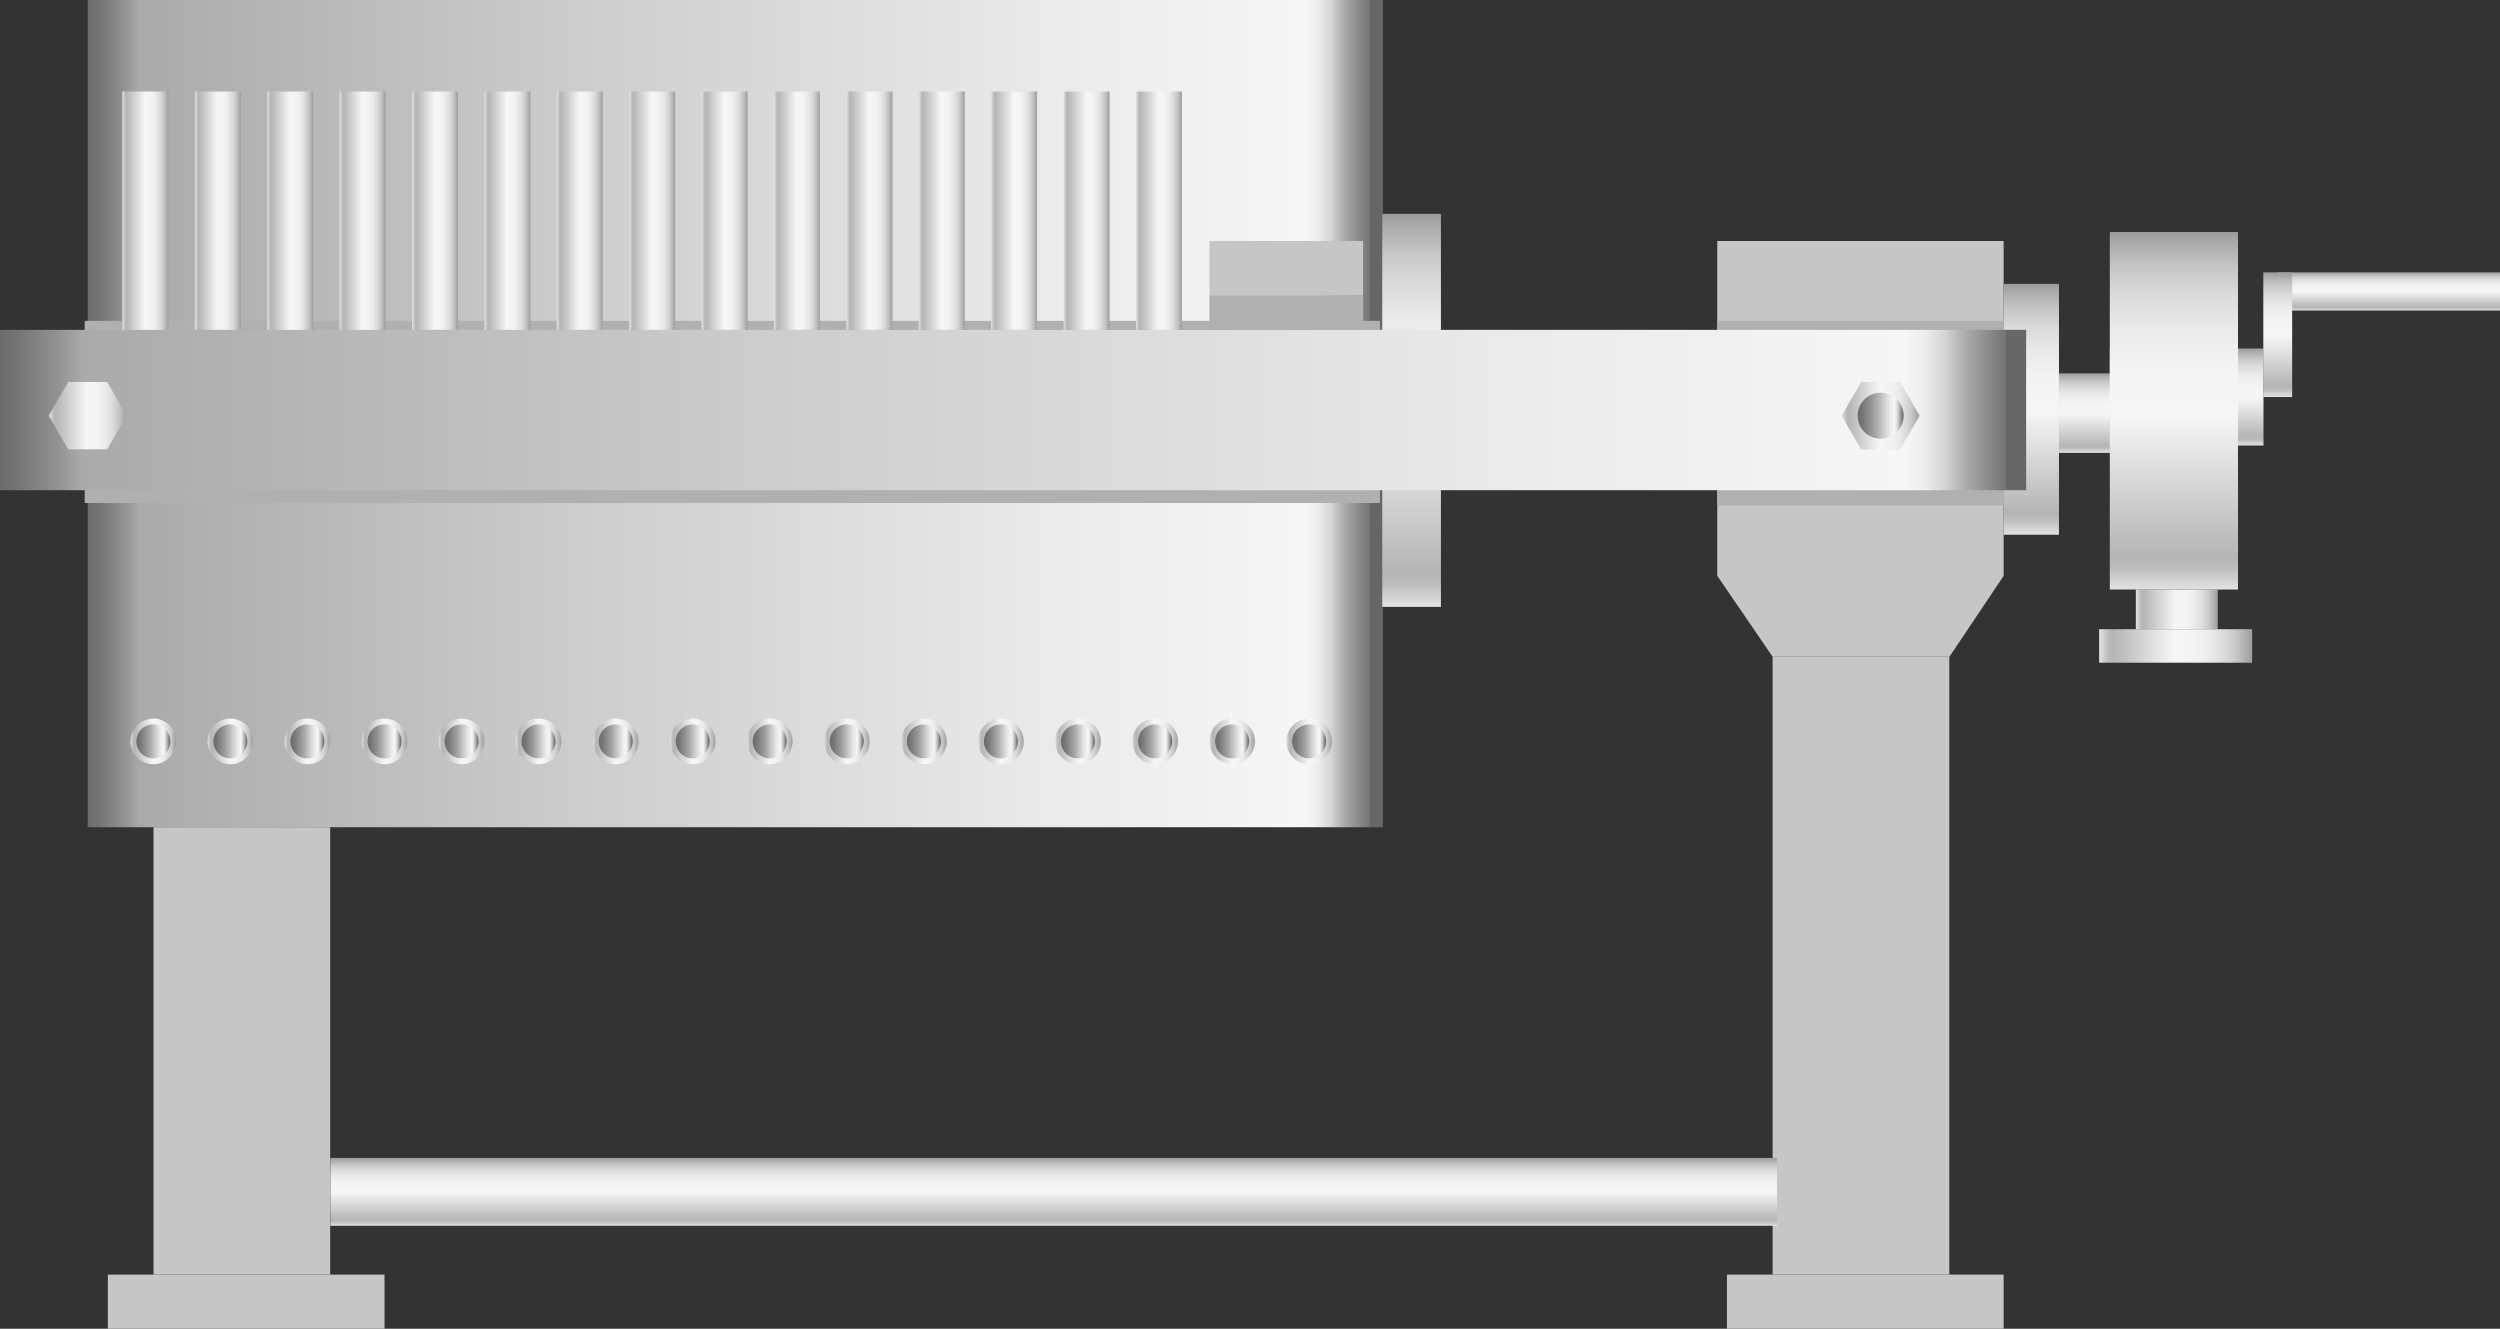 <svg xmlns="http://www.w3.org/2000/svg" xmlns:xlink="http://www.w3.org/1999/xlink" viewBox="0 0 149.99 79.72"><rect x="0" y="0" width="149.99" height="79.72" fill="#333333" stroke="none"/><defs><style>.cls-1{fill:url(#未命名的渐变_74);}.cls-2{fill:#b0b0b0;}.cls-3{fill:#c6c6c6;}.cls-4{fill:url(#未命名的渐变_105);}.cls-5{fill:url(#未命名的渐变_105-2);}.cls-6{fill:url(#未命名的渐变_105-3);}.cls-7{fill:url(#未命名的渐变_105-4);}.cls-8{fill:url(#未命名的渐变_105-5);}.cls-9{fill:url(#未命名的渐变_105-6);}.cls-10{fill:url(#未命名的渐变_105-7);}.cls-11{fill:url(#未命名的渐变_105-8);}.cls-12{fill:url(#未命名的渐变_105-9);}.cls-13{fill:url(#未命名的渐变_74-2);}.cls-14{fill:url(#未命名的渐变_105-10);}.cls-15{fill:url(#未命名的渐变_105-11);}.cls-16{fill:url(#未命名的渐变_67);}.cls-17{fill:url(#未命名的渐变_105-12);}.cls-18{fill:url(#未命名的渐变_67-2);}.cls-19{fill:url(#未命名的渐变_105-13);}.cls-20{fill:url(#未命名的渐变_67-3);}.cls-21{fill:url(#未命名的渐变_105-14);}.cls-22{fill:url(#未命名的渐变_67-4);}.cls-23{fill:url(#未命名的渐变_105-15);}.cls-24{fill:url(#未命名的渐变_67-5);}.cls-25{fill:url(#未命名的渐变_105-16);}.cls-26{fill:url(#未命名的渐变_67-6);}.cls-27{fill:url(#未命名的渐变_105-17);}.cls-28{fill:url(#未命名的渐变_67-7);}.cls-29{fill:url(#未命名的渐变_105-18);}.cls-30{fill:url(#未命名的渐变_67-8);}.cls-31{fill:url(#未命名的渐变_105-19);}.cls-32{fill:url(#未命名的渐变_67-9);}.cls-33{fill:url(#未命名的渐变_105-20);}.cls-34{fill:url(#未命名的渐变_67-10);}.cls-35{fill:url(#未命名的渐变_105-21);}.cls-36{fill:url(#未命名的渐变_67-11);}.cls-37{fill:url(#未命名的渐变_105-22);}.cls-38{fill:url(#未命名的渐变_67-12);}.cls-39{fill:url(#未命名的渐变_105-23);}.cls-40{fill:url(#未命名的渐变_67-13);}.cls-41{fill:url(#未命名的渐变_105-24);}.cls-42{fill:url(#未命名的渐变_67-14);}.cls-43{fill:url(#未命名的渐变_105-25);}.cls-44{fill:url(#未命名的渐变_67-15);}.cls-45{fill:url(#未命名的渐变_105-26);}.cls-46{fill:url(#未命名的渐变_67-16);}.cls-47{fill:url(#未命名的渐变_105-27);}.cls-48{fill:url(#未命名的渐变_67-17);}.cls-49{fill:url(#未命名的渐变_105-28);}.cls-50{fill:url(#未命名的渐变_105-29);}.cls-51{fill:url(#未命名的渐变_105-30);}.cls-52{fill:url(#未命名的渐变_105-31);}.cls-53{fill:url(#未命名的渐变_105-32);}.cls-54{fill:url(#未命名的渐变_105-33);}.cls-55{fill:url(#未命名的渐变_105-34);}.cls-56{fill:url(#未命名的渐变_105-35);}.cls-57{fill:url(#未命名的渐变_105-36);}.cls-58{fill:url(#未命名的渐变_105-37);}.cls-59{fill:url(#未命名的渐变_105-38);}.cls-60{fill:url(#未命名的渐变_105-39);}.cls-61{fill:url(#未命名的渐变_105-40);}.cls-62{fill:url(#未命名的渐变_105-41);}.cls-63{fill:url(#未命名的渐变_105-42);}.cls-64{fill:url(#未命名的渐变_105-43);}</style><linearGradient id="未命名的渐变_74" x1="5.26" y1="24.82" x2="82.97" y2="24.82" gradientUnits="userSpaceOnUse"><stop offset="0" stop-color="#6b6b6b"/><stop offset="0.01" stop-color="#767676"/><stop offset="0.03" stop-color="#959595"/><stop offset="0.04" stop-color="#aaa"/><stop offset="0.37" stop-color="#ccc"/><stop offset="0.74" stop-color="#eaeaea"/><stop offset="0.94" stop-color="#f6f6f6"/><stop offset="0.95" stop-color="#ededed"/><stop offset="0.96" stop-color="#d4d4d4"/><stop offset="0.97" stop-color="#ababab"/><stop offset="0.99" stop-color="#737373"/><stop offset="0.99" stop-color="#666"/></linearGradient><linearGradient id="未命名的渐变_105" x1="128.14" y1="27.17" x2="128.14" y2="22.4" gradientUnits="userSpaceOnUse"><stop offset="0" stop-color="#e2e2e2"/><stop offset="0.03" stop-color="#d0d0d0"/><stop offset="0.06" stop-color="#bcbcbc"/><stop offset="0.09" stop-color="#b5b5b5"/><stop offset="0.49" stop-color="#f6f6f6"/><stop offset="0.63" stop-color="#f3f3f3"/><stop offset="0.73" stop-color="#eaeaea"/><stop offset="0.82" stop-color="#dbdbdb"/><stop offset="0.9" stop-color="#c6c6c6"/><stop offset="0.97" stop-color="#aaa"/><stop offset="1" stop-color="#9b9b9b"/></linearGradient><linearGradient id="未命名的渐变_105-2" x1="128.14" y1="36.56" x2="133.06" y2="36.56" xlink:href="#未命名的渐变_105"/><linearGradient id="未命名的渐变_105-3" x1="125.94" y1="38.76" x2="135.12" y2="38.76" xlink:href="#未命名的渐变_105"/><linearGradient id="未命名的渐变_105-4" x1="131.19" y1="26.73" x2="131.19" y2="20.91" xlink:href="#未命名的渐变_105"/><linearGradient id="未命名的渐变_105-5" x1="310.06" y1="929.34" x2="312.35" y2="929.34" gradientTransform="translate(-167.88 -911.86)" xlink:href="#未命名的渐变_105"/><linearGradient id="未命名的渐变_105-6" x1="63.21" y1="73.54" x2="63.21" y2="69.47" xlink:href="#未命名的渐变_105"/><linearGradient id="未命名的渐变_105-7" x1="84.69" y1="36.42" x2="84.69" y2="12.83" xlink:href="#未命名的渐变_105"/><linearGradient id="未命名的渐变_105-8" x1="121.87" y1="32.08" x2="121.87" y2="17.03" xlink:href="#未命名的渐变_105"/><linearGradient id="未命名的渐变_105-9" x1="130.42" y1="35.37" x2="130.42" y2="13.92" xlink:href="#未命名的渐变_105"/><linearGradient id="未命名的渐变_74-2" x1="0" y1="24.6" x2="121.56" y2="24.6" xlink:href="#未命名的渐变_74"/><linearGradient id="未命名的渐变_105-10" x1="2.92" y1="24.94" x2="7.6" y2="24.94" xlink:href="#未命名的渐变_105"/><linearGradient id="未命名的渐变_105-11" x1="7.82" y1="44.48" x2="10.57" y2="44.48" xlink:href="#未命名的渐变_105"/><linearGradient id="未命名的渐变_67" x1="8.18" y1="44.48" x2="10.21" y2="44.48" gradientUnits="userSpaceOnUse"><stop offset="0" stop-color="#6b6b6b"/><stop offset="0.11" stop-color="#767676"/><stop offset="0.3" stop-color="#959595"/><stop offset="0.41" stop-color="#aaa"/><stop offset="0.56" stop-color="#ccc"/><stop offset="0.71" stop-color="#eaeaea"/><stop offset="0.8" stop-color="#f6f6f6"/><stop offset="0.83" stop-color="#ededed"/><stop offset="0.87" stop-color="#d4d4d4"/><stop offset="0.92" stop-color="#ababab"/><stop offset="0.98" stop-color="#737373"/><stop offset="0.99" stop-color="#666"/></linearGradient><linearGradient id="未命名的渐变_105-12" x1="12.45" y1="44.48" x2="15.19" y2="44.48" xlink:href="#未命名的渐变_105"/><linearGradient id="未命名的渐变_67-2" x1="12.8" y1="44.48" x2="14.84" y2="44.48" xlink:href="#未命名的渐变_67"/><linearGradient id="未命名的渐变_105-13" x1="17.07" y1="44.48" x2="19.82" y2="44.48" xlink:href="#未命名的渐变_105"/><linearGradient id="未命名的渐变_67-3" x1="17.43" y1="44.48" x2="19.46" y2="44.48" xlink:href="#未命名的渐变_67"/><linearGradient id="未命名的渐变_105-14" x1="21.69" y1="44.48" x2="24.44" y2="44.48" xlink:href="#未命名的渐变_105"/><linearGradient id="未命名的渐变_67-4" x1="22.05" y1="44.48" x2="24.08" y2="44.48" xlink:href="#未命名的渐变_67"/><linearGradient id="未命名的渐变_105-15" x1="26.32" y1="44.48" x2="29.06" y2="44.48" xlink:href="#未命名的渐变_105"/><linearGradient id="未命名的渐变_67-5" x1="26.67" y1="44.48" x2="28.71" y2="44.48" xlink:href="#未命名的渐变_67"/><linearGradient id="未命名的渐变_105-16" x1="30.94" y1="44.48" x2="33.69" y2="44.48" xlink:href="#未命名的渐变_105"/><linearGradient id="未命名的渐变_67-6" x1="31.3" y1="44.48" x2="33.33" y2="44.48" xlink:href="#未命名的渐变_67"/><linearGradient id="未命名的渐变_105-17" x1="35.56" y1="44.48" x2="38.31" y2="44.48" xlink:href="#未命名的渐变_105"/><linearGradient id="未命名的渐变_67-7" x1="35.92" y1="44.48" x2="37.95" y2="44.48" xlink:href="#未命名的渐变_67"/><linearGradient id="未命名的渐变_105-18" x1="40.19" y1="44.48" x2="42.93" y2="44.48" xlink:href="#未命名的渐变_105"/><linearGradient id="未命名的渐变_67-8" x1="40.54" y1="44.48" x2="42.57" y2="44.48" xlink:href="#未命名的渐变_67"/><linearGradient id="未命名的渐变_105-19" x1="44.81" y1="44.48" x2="47.55" y2="44.48" xlink:href="#未命名的渐变_105"/><linearGradient id="未命名的渐变_67-9" x1="45.17" y1="44.48" x2="47.2" y2="44.48" xlink:href="#未命名的渐变_67"/><linearGradient id="未命名的渐变_105-20" x1="49.43" y1="44.48" x2="52.18" y2="44.48" xlink:href="#未命名的渐变_105"/><linearGradient id="未命名的渐变_67-10" x1="49.79" y1="44.48" x2="51.82" y2="44.48" xlink:href="#未命名的渐变_67"/><linearGradient id="未命名的渐变_105-21" x1="54.06" y1="44.48" x2="56.8" y2="44.48" xlink:href="#未命名的渐变_105"/><linearGradient id="未命名的渐变_67-11" x1="54.41" y1="44.48" x2="56.44" y2="44.48" xlink:href="#未命名的渐变_67"/><linearGradient id="未命名的渐变_105-22" x1="58.68" y1="44.48" x2="61.42" y2="44.48" xlink:href="#未命名的渐变_105"/><linearGradient id="未命名的渐变_67-12" x1="59.04" y1="44.48" x2="61.07" y2="44.48" xlink:href="#未命名的渐变_67"/><linearGradient id="未命名的渐变_105-23" x1="63.3" y1="44.48" x2="66.05" y2="44.48" xlink:href="#未命名的渐变_105"/><linearGradient id="未命名的渐变_67-13" x1="63.66" y1="44.48" x2="65.69" y2="44.48" xlink:href="#未命名的渐变_67"/><linearGradient id="未命名的渐变_105-24" x1="67.92" y1="44.48" x2="70.67" y2="44.48" xlink:href="#未命名的渐变_105"/><linearGradient id="未命名的渐变_67-14" x1="68.28" y1="44.48" x2="70.31" y2="44.48" xlink:href="#未命名的渐变_67"/><linearGradient id="未命名的渐变_105-25" x1="72.55" y1="44.48" x2="75.29" y2="44.48" xlink:href="#未命名的渐变_105"/><linearGradient id="未命名的渐变_67-15" x1="72.9" y1="44.48" x2="74.94" y2="44.48" xlink:href="#未命名的渐变_67"/><linearGradient id="未命名的渐变_105-26" x1="77.17" y1="44.48" x2="79.92" y2="44.48" xlink:href="#未命名的渐变_105"/><linearGradient id="未命名的渐变_67-16" x1="77.53" y1="44.48" x2="79.56" y2="44.48" xlink:href="#未命名的渐变_67"/><linearGradient id="未命名的渐变_105-27" x1="110.49" y1="24.94" x2="115.17" y2="24.94" xlink:href="#未命名的渐变_105"/><linearGradient id="未命名的渐变_67-17" x1="111.45" y1="24.94" x2="114.21" y2="24.94" xlink:href="#未命名的渐变_67"/><linearGradient id="未命名的渐变_105-28" x1="136.66" y1="23.82" x2="136.66" y2="16.34" xlink:href="#未命名的渐变_105"/><linearGradient id="未命名的渐变_105-29" x1="7.34" y1="12.64" x2="10.1" y2="12.64" xlink:href="#未命名的渐变_105"/><linearGradient id="未命名的渐变_105-30" x1="11.69" y1="12.64" x2="14.45" y2="12.64" xlink:href="#未命名的渐变_105"/><linearGradient id="未命名的渐变_105-31" x1="16.03" y1="12.64" x2="18.79" y2="12.64" xlink:href="#未命名的渐变_105"/><linearGradient id="未命名的渐变_105-32" x1="20.37" y1="12.64" x2="23.13" y2="12.64" xlink:href="#未命名的渐变_105"/><linearGradient id="未命名的渐变_105-33" x1="24.72" y1="12.64" x2="27.48" y2="12.64" xlink:href="#未命名的渐变_105"/><linearGradient id="未命名的渐变_105-34" x1="29.06" y1="12.64" x2="31.82" y2="12.64" xlink:href="#未命名的渐变_105"/><linearGradient id="未命名的渐变_105-35" x1="33.4" y1="12.64" x2="36.17" y2="12.64" xlink:href="#未命名的渐变_105"/><linearGradient id="未命名的渐变_105-36" x1="37.75" y1="12.64" x2="40.51" y2="12.64" xlink:href="#未命名的渐变_105"/><linearGradient id="未命名的渐变_105-37" x1="42.09" y1="12.64" x2="44.85" y2="12.64" xlink:href="#未命名的渐变_105"/><linearGradient id="未命名的渐变_105-38" x1="46.43" y1="12.64" x2="49.2" y2="12.64" xlink:href="#未命名的渐变_105"/><linearGradient id="未命名的渐变_105-39" x1="50.78" y1="12.64" x2="53.54" y2="12.64" xlink:href="#未命名的渐变_105"/><linearGradient id="未命名的渐变_105-40" x1="55.12" y1="12.64" x2="57.88" y2="12.64" xlink:href="#未命名的渐变_105"/><linearGradient id="未命名的渐变_105-41" x1="59.46" y1="12.64" x2="62.23" y2="12.64" xlink:href="#未命名的渐变_105"/><linearGradient id="未命名的渐变_105-42" x1="63.81" y1="12.64" x2="66.57" y2="12.64" xlink:href="#未命名的渐变_105"/><linearGradient id="未命名的渐变_105-43" x1="68.15" y1="12.64" x2="70.91" y2="12.64" xlink:href="#未命名的渐变_105"/></defs><title>Filter press（压滤机）</title><g id="图层_2" data-name="图层 2"><g id="图层_125" data-name="图层 125"><g id="Filter_press_压滤机_" data-name="Filter press（压滤机）"><rect class="cls-1" x="5.26" width="77.71" height="49.63"/><rect class="cls-2" x="5.08" y="19.25" width="77.71" height="10.93"/><rect class="cls-3" x="72.56" y="14.46" width="9.22" height="3.25"/><rect class="cls-4" x="123.53" y="22.4" width="9.22" height="4.77"/><rect class="cls-5" x="128.14" y="35.37" width="4.92" height="2.38"/><rect class="cls-6" x="125.94" y="37.75" width="9.18" height="2.01"/><rect class="cls-7" x="126.58" y="20.91" width="9.22" height="5.82"/><rect class="cls-8" x="142.18" y="10.82" width="2.29" height="13.33" transform="translate(125.84 160.81) rotate(-90)"/><polygon class="cls-3" points="120.21 34.55 116.96 39.4 106.35 39.4 103.03 34.55 103.03 14.46 120.21 14.46 120.21 34.55"/><rect class="cls-3" x="9.21" y="49.63" width="10.6" height="26.84"/><rect class="cls-3" x="6.47" y="76.47" width="16.6" height="3.25"/><rect class="cls-3" x="106.35" y="39.4" width="10.6" height="37.07"/><rect class="cls-3" x="103.61" y="76.47" width="16.6" height="3.25"/><rect class="cls-9" x="19.82" y="69.47" width="86.79" height="4.07"/><rect class="cls-10" x="82.93" y="12.83" width="3.52" height="23.58"/><rect class="cls-11" x="120.21" y="17.03" width="3.32" height="15.05"/><rect class="cls-12" x="126.58" y="13.92" width="7.69" height="21.45"/><rect class="cls-2" x="103.03" y="19.25" width="17.18" height="11.07"/><rect class="cls-13" y="19.79" width="121.56" height="9.62"/><rect class="cls-2" x="72.56" y="17.71" width="9.22" height="2.08"/><polygon class="cls-14" points="4.09 26.96 6.43 26.96 7.6 24.94 6.43 22.92 4.09 22.92 2.92 24.94 4.09 26.96"/><circle class="cls-15" cx="9.2" cy="44.48" r="1.37"/><circle class="cls-16" cx="9.2" cy="44.48" r="1.02"/><circle class="cls-17" cx="13.82" cy="44.48" r="1.37"/><circle class="cls-18" cx="13.82" cy="44.48" r="1.02"/><circle class="cls-19" cx="18.44" cy="44.48" r="1.37"/><circle class="cls-20" cx="18.44" cy="44.48" r="1.02"/><circle class="cls-21" cx="23.07" cy="44.48" r="1.37"/><circle class="cls-22" cx="23.07" cy="44.48" r="1.02"/><circle class="cls-23" cx="27.69" cy="44.48" r="1.37"/><circle class="cls-24" cx="27.69" cy="44.48" r="1.02"/><circle class="cls-25" cx="32.31" cy="44.48" r="1.37"/><circle class="cls-26" cx="32.31" cy="44.48" r="1.02"/><circle class="cls-27" cx="36.94" cy="44.48" r="1.37"/><circle class="cls-28" cx="36.94" cy="44.48" r="1.02"/><circle class="cls-29" cx="41.56" cy="44.48" r="1.37"/><circle class="cls-30" cx="41.56" cy="44.48" r="1.02"/><circle class="cls-31" cx="46.18" cy="44.48" r="1.37"/><circle class="cls-32" cx="46.18" cy="44.48" r="1.02"/><circle class="cls-33" cx="50.8" cy="44.48" r="1.37"/><circle class="cls-34" cx="50.8" cy="44.48" r="1.02"/><circle class="cls-35" cx="55.43" cy="44.48" r="1.37"/><circle class="cls-36" cx="55.43" cy="44.48" r="1.02"/><circle class="cls-37" cx="60.05" cy="44.48" r="1.37"/><circle class="cls-38" cx="60.05" cy="44.48" r="1.02"/><circle class="cls-39" cx="64.67" cy="44.48" r="1.37"/><circle class="cls-40" cx="64.67" cy="44.48" r="1.02"/><circle class="cls-41" cx="69.3" cy="44.48" r="1.37"/><circle class="cls-42" cx="69.3" cy="44.48" r="1.02"/><circle class="cls-43" cx="73.92" cy="44.48" r="1.37"/><circle class="cls-44" cx="73.92" cy="44.48" r="1.02"/><circle class="cls-45" cx="78.54" cy="44.48" r="1.37"/><circle class="cls-46" cx="78.54" cy="44.48" r="1.02"/><polygon class="cls-47" points="111.66 26.96 114 26.96 115.17 24.94 114 22.92 111.66 22.92 110.49 24.94 111.66 26.96"/><circle class="cls-48" cx="112.83" cy="24.94" r="1.38"/><rect class="cls-49" x="135.79" y="16.34" width="1.73" height="7.48"/><rect class="cls-50" x="7.34" y="5.49" width="2.76" height="14.3"/><rect class="cls-51" x="11.69" y="5.49" width="2.76" height="14.3"/><rect class="cls-52" x="16.03" y="5.49" width="2.76" height="14.3"/><rect class="cls-53" x="20.37" y="5.49" width="2.76" height="14.3"/><rect class="cls-54" x="24.72" y="5.49" width="2.76" height="14.3"/><rect class="cls-55" x="29.06" y="5.49" width="2.76" height="14.3"/><rect class="cls-56" x="33.4" y="5.49" width="2.76" height="14.3"/><rect class="cls-57" x="37.75" y="5.49" width="2.76" height="14.3"/><rect class="cls-58" x="42.09" y="5.49" width="2.76" height="14.3"/><rect class="cls-59" x="46.43" y="5.49" width="2.76" height="14.3"/><rect class="cls-60" x="50.78" y="5.49" width="2.76" height="14.3"/><rect class="cls-61" x="55.12" y="5.49" width="2.76" height="14.3"/><rect class="cls-62" x="59.46" y="5.49" width="2.76" height="14.3"/><rect class="cls-63" x="63.81" y="5.49" width="2.76" height="14.3"/><rect class="cls-64" x="68.15" y="5.49" width="2.76" height="14.3"/></g></g></g></svg>